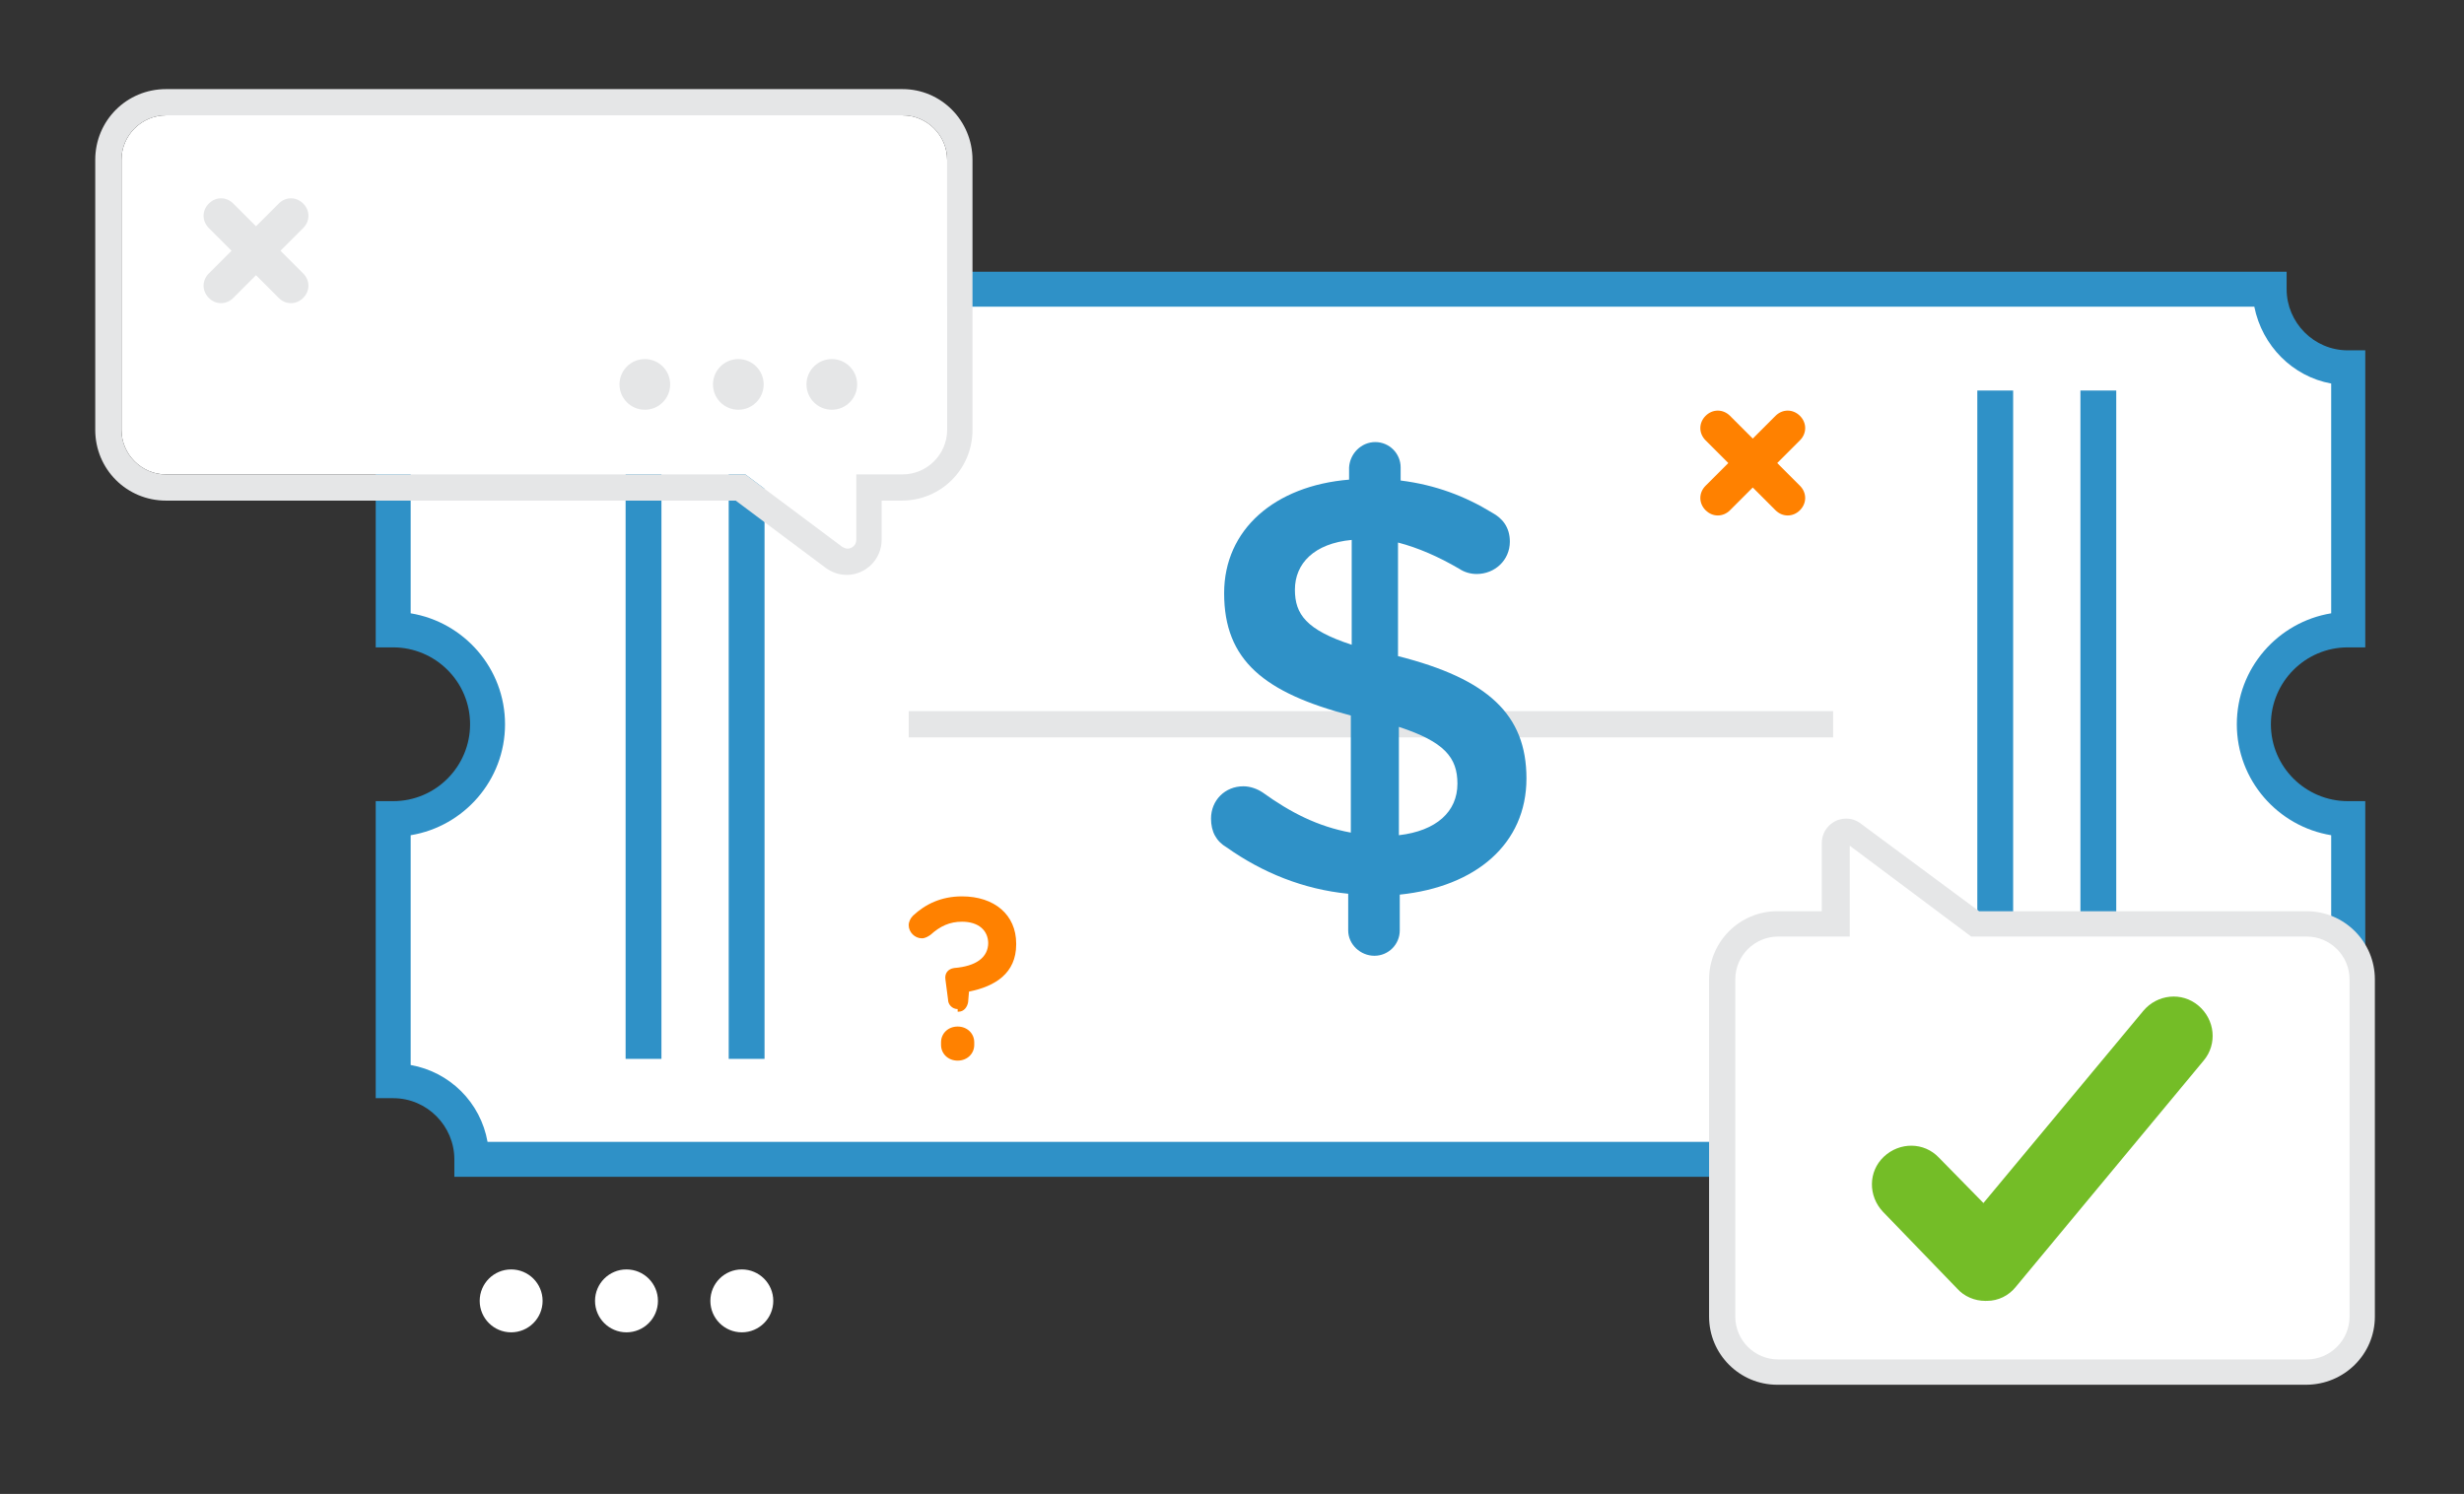 <?xml version="1.0" encoding="utf-8"?>
<!-- Generator: Adobe Illustrator 18.0.0, SVG Export Plug-In . SVG Version: 6.00 Build 0)  -->
<!DOCTYPE svg PUBLIC "-//W3C//DTD SVG 1.1//EN" "http://www.w3.org/Graphics/SVG/1.1/DTD/svg11.dtd">
<svg version="1.1" id="Layer_1" xmlns="http://www.w3.org/2000/svg" xmlns:xlink="http://www.w3.org/1999/xlink" x="0px" y="0px"
	 viewBox="0 0 282 171" enable-background="new 0 0 282 171" xml:space="preserve">
<rect x="0" y="0" width="282" height="171" fill="#333333" stroke="none"/>
<g>
	<g>
		<path fill="#FFFFFF" d="M268.7,123.7v-30c-6,0-10.8-4.9-10.8-10.8s4.9-10.8,10.8-10.8v-30c-4.9,0-9-4-9-9H54c0,4.9-4,9-9,9h0v30
			c6,0,10.8,4.9,10.8,10.8s-4.9,10.8-10.8,10.8v30h0c4.9,0,9,4,9,9h205.7C259.8,127.7,263.8,123.7,268.7,123.7z"/>
		<path fill="#2F91C7" d="M261.8,134.7H52v-2c0-3.8-3.1-7-7-7h-2l0-34h2c4.9,0,8.8-4,8.8-8.8c0-4.9-4-8.8-8.8-8.8h-2v-34h2
			c3.8,0,7-3.1,7-7v-2h209.7v2c0,3.8,3.1,7,7,7h2v34h-2c-4.9,0-8.8,4-8.8,8.8c0,4.9,4,8.8,8.8,8.8h2v34h-2c-3.8,0-7,3.1-7,7V134.7z
			 M55.8,130.7H258c0.8-4.4,4.3-7.9,8.8-8.8V95.6c-6.1-1-10.8-6.3-10.8-12.7s4.7-11.7,10.8-12.7V43.9c-4.4-0.8-7.9-4.3-8.8-8.8H55.8
			c-0.8,4.4-4.3,7.9-8.8,8.8l0,26.3c6.1,1,10.8,6.3,10.8,12.7s-4.7,11.7-10.8,12.7v26.3C51.5,122.7,55,126.2,55.8,130.7z"/>
	</g>
	<rect x="104" y="81.4" fill="#E5E6E7" width="105.8" height="3"/>
	<g>
		<g>
			<path fill="#2F91C7" d="M157.4,50.6c1.6,0,2.9,1.3,2.9,2.9V55c4,0.5,7.4,1.8,10.5,3.7c1.1,0.6,2,1.6,2,3.3c0,2.1-1.7,3.7-3.8,3.7
				c-0.7,0-1.4-0.2-2-0.6c-2.4-1.4-4.7-2.4-7-3v13c10.3,2.6,14.7,6.7,14.7,14c0,7.5-5.8,12.4-14.5,13.3v4.1c0,1.6-1.3,2.9-2.9,2.9
				c-1.6,0-3-1.3-3-2.9v-4.2c-5.1-0.5-9.8-2.4-13.9-5.3c-1.2-0.7-1.8-1.8-1.8-3.3c0-2.1,1.6-3.7,3.7-3.7c0.8,0,1.6,0.3,2.2,0.7
				c3.2,2.3,6.3,3.9,10.1,4.6V81.9c-9.9-2.6-14.5-6.3-14.5-14c0-7.3,5.8-12.3,14.3-13v-1.4C154.5,51.9,155.8,50.6,157.4,50.6z
				 M154.7,73.8v-12c-4.3,0.4-6.5,2.7-6.5,5.7C148.2,70.3,149.5,72.1,154.7,73.8z M160.1,83.2v12.4c4.3-0.5,6.7-2.7,6.7-5.9
				C166.8,86.7,165.3,84.9,160.1,83.2z"/>
		</g>
	</g>
	<g>
		<g>
			<line fill="#FFFFFF" x1="73.7" y1="44.7" x2="73.7" y2="121.2"/>
			<rect x="71.6" y="44.7" fill="#2F91C7" width="4.1" height="76.5"/>
		</g>
		<g>
			<line fill="#FFFFFF" x1="85.5" y1="44.7" x2="85.5" y2="121.2"/>
			<rect x="83.4" y="44.7" fill="#2F91C7" width="4.1" height="76.5"/>
		</g>
		<g>
			<line fill="#FFFFFF" x1="228.3" y1="44.7" x2="228.3" y2="121.2"/>
			<rect x="226.3" y="44.7" fill="#2F91C7" width="4.1" height="76.5"/>
		</g>
		<g>
			<line fill="#FFFFFF" x1="240.1" y1="44.7" x2="240.1" y2="121.2"/>
			<rect x="238.1" y="44.7" fill="#2F91C7" width="4.1" height="76.5"/>
		</g>
	</g>
	<g>
		<path fill="#FFFFFF" d="M19,13.2h84.3c2.8,0,5.1,2.3,5.1,5.1v30.9c0,2.8-2.3,5.1-5.1,5.1H98v7.5c0,0.8-1,1.3-1.6,0.8l-11.1-8.3H19
			c-2.8,0-5.1-2.3-5.1-5.1V18.3C13.9,15.5,16.2,13.2,19,13.2z"/>
		<path fill="#E5E6E7" d="M103.3,13.2c2.8,0,5.1,2.3,5.1,5.1v30.9c0,2.8-2.3,5.1-5.1,5.1H98v7.5c0,0.6-0.5,1-1,1
			c-0.2,0-0.4-0.1-0.6-0.2l-11.1-8.3H19c-2.8,0-5.1-2.3-5.1-5.1V18.3c0-2.8,2.3-5.1,5.1-5.1H103.3 M103.3,10.2H19
			c-4.5,0-8.1,3.6-8.1,8.1v30.9c0,4.5,3.6,8.1,8.1,8.1h65.2l10.3,7.7c0.7,0.5,1.5,0.8,2.4,0.8c2.2,0,4-1.8,4-4v-4.5h2.3
			c4.5,0,8.1-3.6,8.1-8.1V18.3C111.3,13.8,107.7,10.2,103.3,10.2L103.3,10.2z"/>
	</g>
	<path fill="#E5E6E7" d="M32.1,28.7l2.6-2.6c0.8-0.8,0.8-2,0-2.8c-0.8-0.8-2-0.8-2.8,0l-2.6,2.6l-2.6-2.6c-0.8-0.8-2-0.8-2.8,0
		c-0.8,0.8-0.8,2,0,2.8l2.6,2.6l-2.6,2.6c-0.8,0.8-0.8,2,0,2.8c0.4,0.4,0.9,0.6,1.4,0.6s1-0.2,1.4-0.6l2.6-2.6l2.6,2.6
		c0.4,0.4,0.9,0.6,1.4,0.6s1-0.2,1.4-0.6c0.8-0.8,0.8-2,0-2.8L32.1,28.7z"/>
	<g>
		<path fill="#FFFFFF" d="M263.9,157h-60.5c-3.5,0-6.3-2.8-6.3-6.3v-38.6c0-3.5,2.8-6.3,6.3-6.3h6.6v-9.3c0-1.1,1.2-1.7,2.1-1
			l13.9,10.3h37.9c3.5,0,6.3,2.8,6.3,6.3v38.6C270.3,154.1,267.4,157,263.9,157z"/>
		<path fill="#E5E6E7" d="M263.9,158.5h-60.5c-4.3,0-7.8-3.5-7.8-7.8v-38.6c0-4.3,3.5-7.8,7.8-7.8h5.1v-7.8c0-1.5,1.2-2.8,2.8-2.8
			c0.6,0,1.2,0.2,1.7,0.6l13.5,10h37.5c4.3,0,7.8,3.5,7.8,7.8v38.6C271.8,155,268.3,158.5,263.9,158.5z M203.5,107.2
			c-2.7,0-4.9,2.2-4.9,4.9v38.6c0,2.7,2.2,4.9,4.9,4.9h60.5c2.7,0,4.9-2.2,4.9-4.9v-38.6c0-2.7-2.2-4.9-4.9-4.9h-38.4l-13.9-10.4
			v10.4H203.5z"/>
	</g>
	<g>
		<path fill="#74BD27" d="M227.2,148.9c-1.2,0-2.4-0.5-3.2-1.4l-8.5-8.8c-1.7-1.8-1.7-4.6,0.1-6.3c1.8-1.7,4.6-1.7,6.3,0.1l5.1,5.2
			l18.3-22c1.6-1.9,4.4-2.2,6.3-0.6c1.9,1.6,2.2,4.4,0.6,6.3l-21.5,25.9c-0.8,1-2,1.6-3.3,1.6C227.3,148.9,227.3,148.9,227.2,148.9z
			"/>
	</g>
	<path fill="#FF8100" d="M203.4,53l2.6-2.6c0.8-0.8,0.8-2,0-2.8c-0.8-0.8-2-0.8-2.8,0l-2.6,2.6l-2.6-2.6c-0.8-0.8-2-0.8-2.8,0
		c-0.8,0.8-0.8,2,0,2.8l2.6,2.6l-2.6,2.6c-0.8,0.8-0.8,2,0,2.8c0.4,0.4,0.9,0.6,1.4,0.6s1-0.2,1.4-0.6l2.6-2.6l2.6,2.6
		c0.4,0.4,0.9,0.6,1.4,0.6s1-0.2,1.4-0.6c0.8-0.8,0.8-2,0-2.8L203.4,53z"/>
	<g>
		<circle fill="#FFFFFF" cx="58.5" cy="148.9" r="3.6"/>
		<circle fill="#FFFFFF" cx="71.7" cy="148.9" r="3.6"/>
		<circle fill="#FFFFFF" cx="84.9" cy="148.9" r="3.6"/>
	</g>
	<g>
		<circle fill="#E5E6E7" cx="73.8" cy="44" r="2.9"/>
		<circle fill="#E5E6E7" cx="84.5" cy="44" r="2.9"/>
		<circle fill="#E5E6E7" cx="95.2" cy="44" r="2.9"/>
	</g>
	<g>
		<path fill="#FF8100" d="M109.6,115.5c-0.6,0-1.1-0.5-1.1-1.1l-0.3-2.3c-0.1-0.7,0.3-1.2,1-1.3c2.5-0.2,3.9-1.2,3.9-2.9V108
			c0-1.5-1.1-2.5-3-2.5c-1.4,0-2.5,0.5-3.6,1.5c-0.3,0.2-0.6,0.4-1,0.4c-0.8,0-1.5-0.7-1.5-1.5c0-0.4,0.2-0.8,0.5-1.1
			c1.4-1.3,3.2-2.2,5.6-2.2c3.7,0,6.2,2.1,6.2,5.4v0.1c0,3.3-2.4,4.8-5.4,5.4l-0.1,1.2c-0.1,0.6-0.5,1.1-1.1,1.1H109.6z
			 M109.6,117.5c1.1,0,1.9,0.8,1.9,1.8v0.3c0,1-0.8,1.8-1.9,1.8c-1.1,0-1.9-0.8-1.9-1.8v-0.3C107.7,118.3,108.5,117.5,109.6,117.5z"
			/>
	</g>
</g>
</svg>
